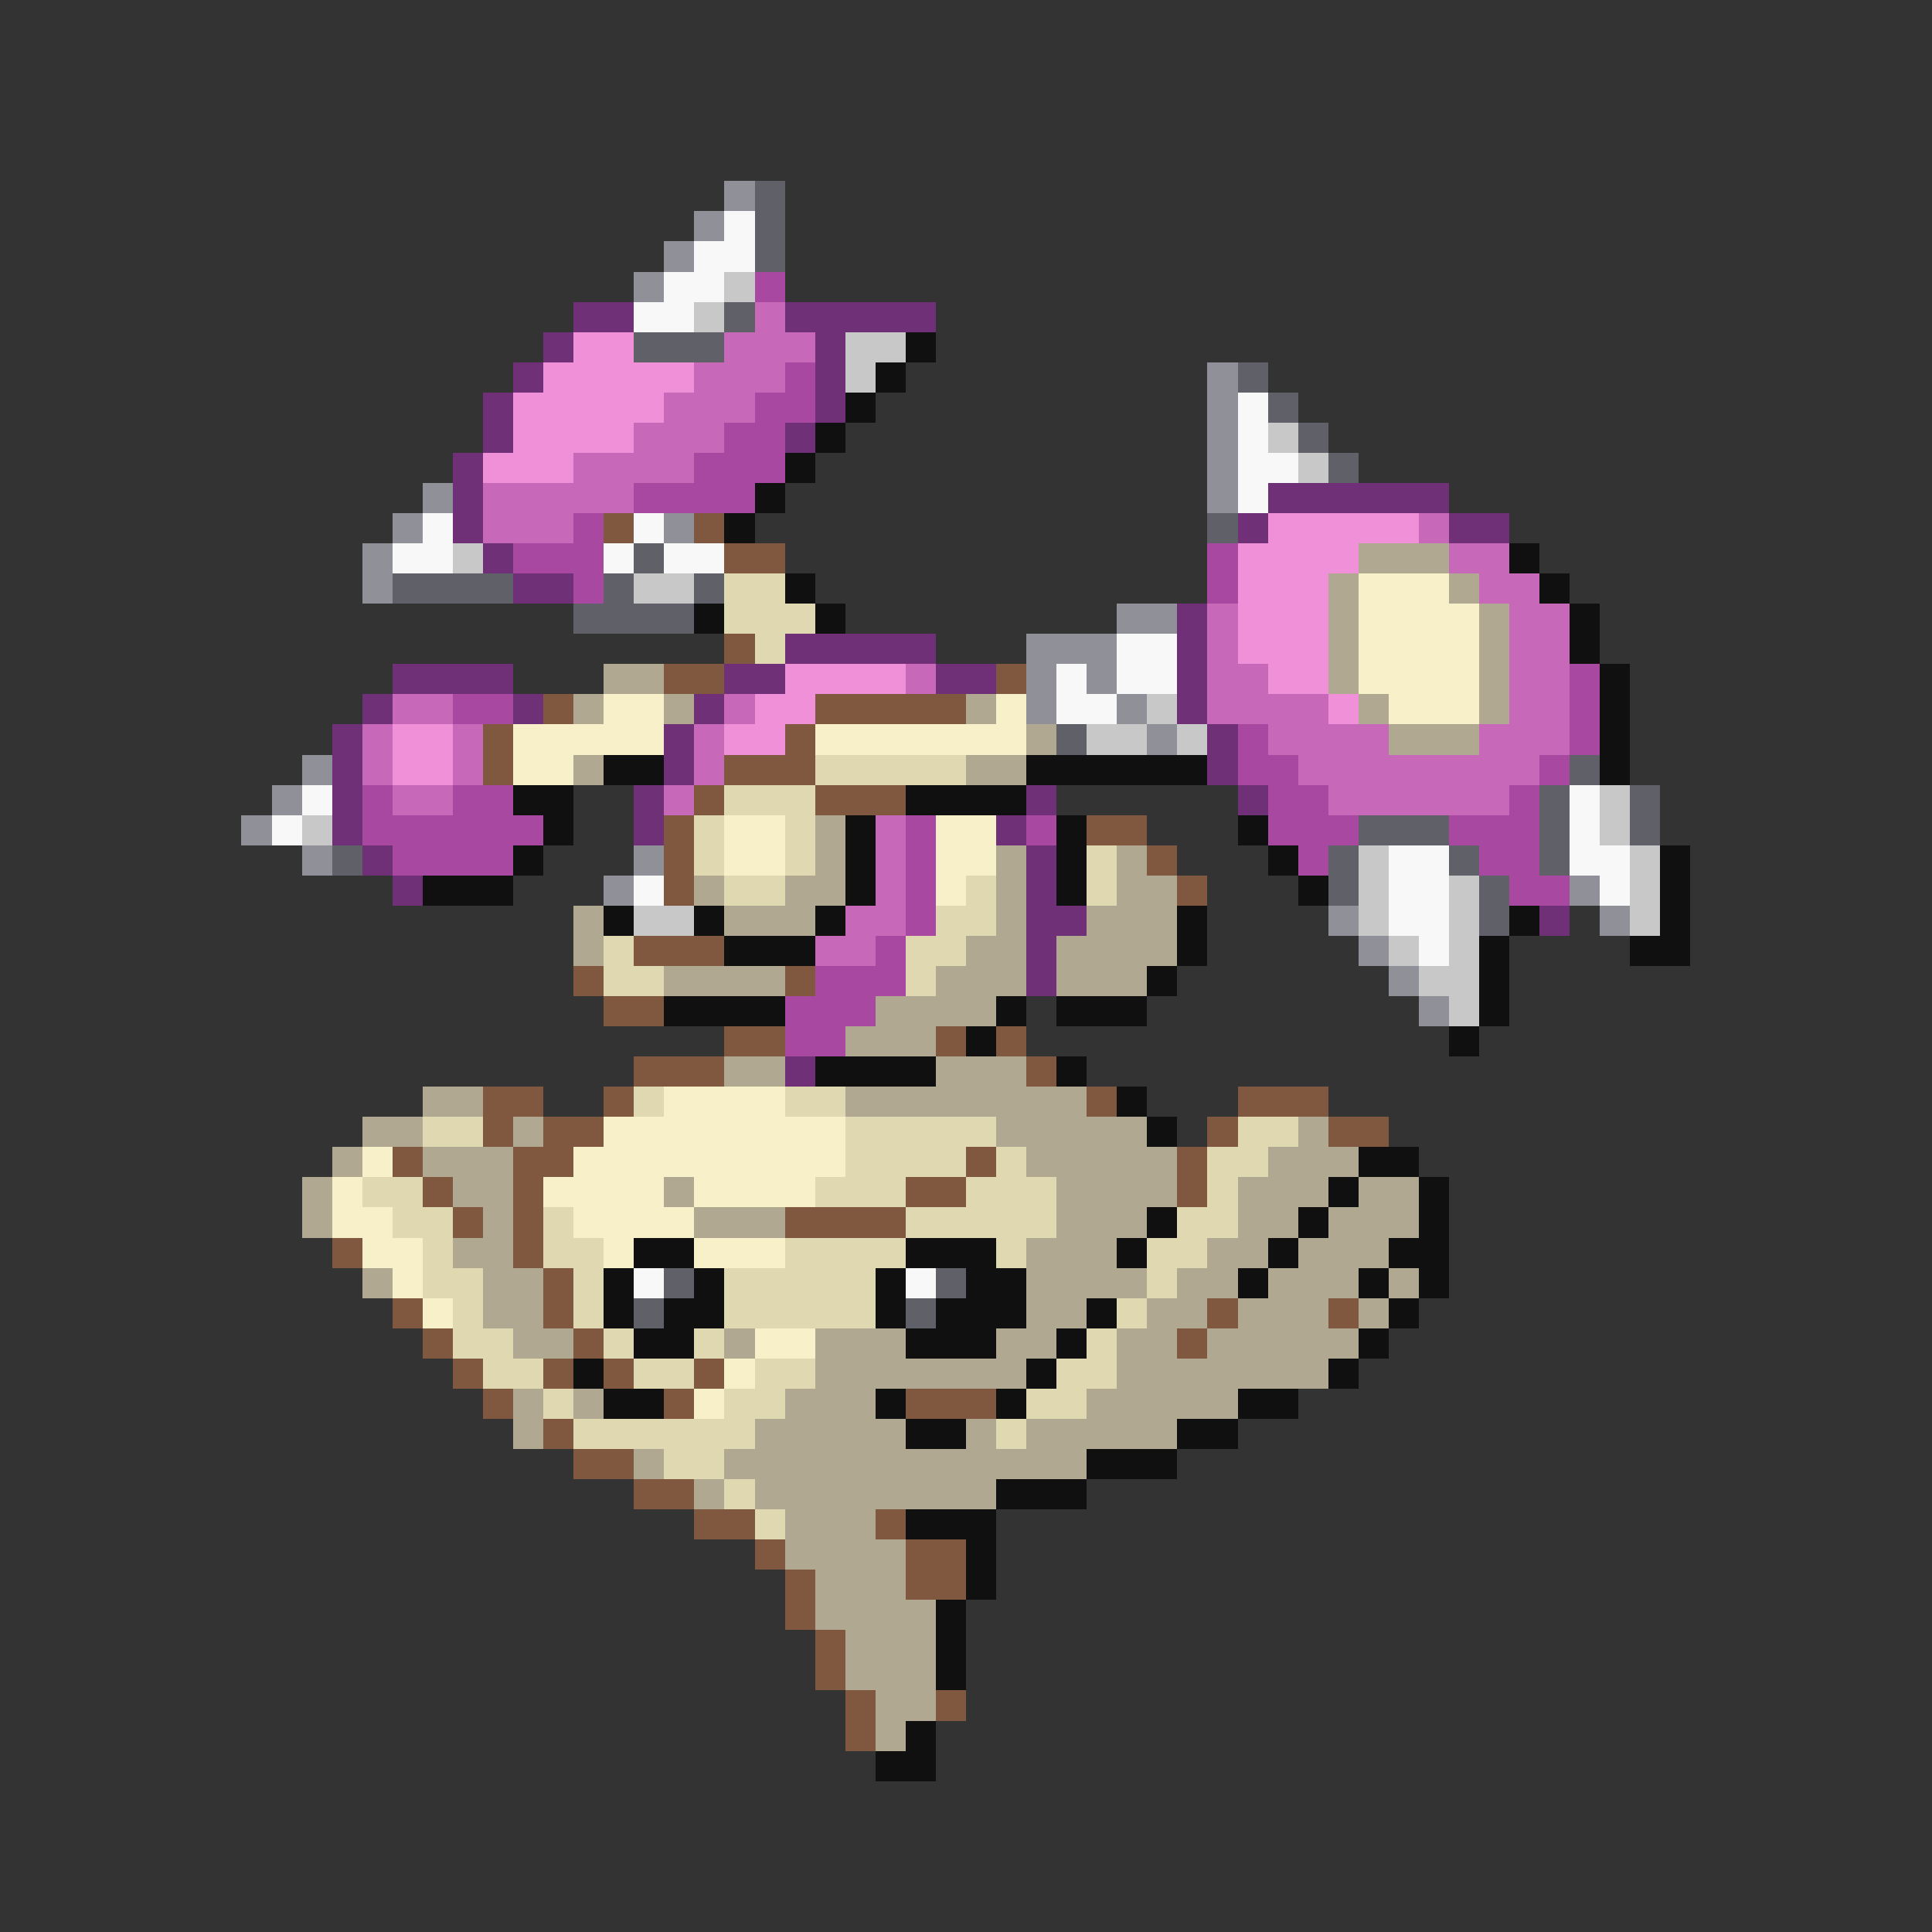 <svg xmlns="http://www.w3.org/2000/svg" viewBox="0 -0.5 64 64" shape-rendering="crispEdges">
<rect x="0" y="-0.5" width="64" height="64" fill="#333333" stroke="none"/>
<path stroke="#909098" d="M24 6h1M23 7h1M22 8h1M21 9h1M40 12h1M40 13h1M40 14h1M40 15h1M14 16h1M40 16h1M13 17h1M22 17h1M12 18h1M12 19h1M37 20h2M34 21h3M34 22h1M36 22h1M34 23h1M37 23h1M38 24h1M10 25h1M9 26h1M8 27h1M10 28h1M21 28h1M20 29h1M52 29h1M44 30h1M53 30h1M45 31h1M46 32h1M47 33h1" />
<path stroke="#606068" d="M25 6h1M25 7h1M25 8h1M24 10h1M21 11h3M41 12h1M42 13h1M43 14h1M44 15h1M40 17h1M21 18h1M13 19h4M20 19h1M23 19h1M19 20h4M35 24h1M52 25h1M51 26h1M54 26h1M45 27h3M51 27h1M54 27h1M11 28h1M44 28h1M48 28h1M51 28h1M44 29h1M49 29h1M49 30h1M22 42h1M31 42h1M21 43h1M30 43h1" />
<path stroke="#f8f8f8" d="M24 7h1M23 8h2M22 9h2M21 10h2M41 13h1M41 14h1M41 15h2M41 16h1M14 17h1M21 17h1M13 18h2M20 18h1M22 18h2M37 21h2M35 22h1M37 22h2M35 23h2M10 26h1M52 26h1M9 27h1M52 27h1M46 28h2M52 28h2M21 29h1M46 29h2M53 29h1M46 30h2M47 31h1M21 42h1M30 42h1" />
<path stroke="#c8c8c8" d="M24 9h1M23 10h1M28 11h2M28 12h1M42 14h1M43 15h1M15 18h1M21 19h2M38 23h1M36 24h2M39 24h1M53 26h1M10 27h1M53 27h1M45 28h1M54 28h1M45 29h1M48 29h1M54 29h1M21 30h2M45 30h1M48 30h1M54 30h1M46 31h1M48 31h1M47 32h2M48 33h1" />
<path stroke="#a848a0" d="M25 9h1M26 12h1M25 13h2M24 14h2M23 15h3M21 16h4M19 17h1M17 18h3M40 18h1M19 19h1M40 19h1M52 22h1M15 23h2M52 23h1M41 24h1M52 24h1M41 25h2M51 25h1M12 26h1M15 26h2M42 26h2M50 26h1M12 27h6M30 27h1M34 27h1M42 27h3M48 27h3M13 28h4M30 28h1M43 28h1M49 28h2M30 29h1M50 29h2M30 30h1M29 31h1M27 32h3M26 33h3M26 34h2" />
<path stroke="#703078" d="M19 10h2M26 10h5M18 11h1M27 11h1M17 12h1M27 12h1M16 13h1M27 13h1M16 14h1M26 14h1M15 15h1M15 16h1M42 16h6M15 17h1M41 17h1M48 17h2M16 18h1M17 19h2M39 20h1M26 21h5M39 21h1M13 22h4M24 22h2M31 22h2M39 22h1M12 23h1M17 23h1M23 23h1M39 23h1M11 24h1M22 24h1M40 24h1M11 25h1M22 25h1M40 25h1M11 26h1M21 26h1M34 26h1M41 26h1M11 27h1M21 27h1M33 27h1M12 28h1M34 28h1M13 29h1M34 29h1M34 30h2M51 30h1M34 31h1M34 32h1M26 35h1" />
<path stroke="#c868b8" d="M25 10h1M24 11h3M23 12h3M22 13h3M21 14h3M19 15h4M16 16h5M16 17h3M47 17h1M48 18h2M49 19h2M40 20h1M50 20h2M40 21h1M50 21h2M30 22h1M40 22h2M50 22h2M13 23h2M24 23h1M40 23h4M50 23h2M12 24h1M15 24h1M23 24h1M42 24h4M49 24h3M12 25h1M15 25h1M23 25h1M43 25h8M13 26h2M22 26h1M44 26h6M29 27h1M29 28h1M29 29h1M28 30h2M27 31h2" />
<path stroke="#f090d8" d="M19 11h2M18 12h5M17 13h5M17 14h4M16 15h3M42 17h5M41 18h4M41 19h3M41 20h3M41 21h3M26 22h4M42 22h2M25 23h2M44 23h1M13 24h2M24 24h2M13 25h2" />
<path stroke="#101010" d="M30 11h1M29 12h1M28 13h1M27 14h1M26 15h1M25 16h1M24 17h1M50 18h1M26 19h1M51 19h1M23 20h1M27 20h1M52 20h1M52 21h1M53 22h1M53 23h1M53 24h1M20 25h2M34 25h6M53 25h1M17 26h2M30 26h4M18 27h1M28 27h1M35 27h1M41 27h1M17 28h1M28 28h1M35 28h1M42 28h1M55 28h1M14 29h3M28 29h1M35 29h1M43 29h1M55 29h1M20 30h1M23 30h1M27 30h1M39 30h1M50 30h1M55 30h1M24 31h3M39 31h1M49 31h1M54 31h2M38 32h1M49 32h1M22 33h4M33 33h1M35 33h3M49 33h1M32 34h1M48 34h1M27 35h4M35 35h1M37 36h1M38 37h1M45 38h2M44 39h1M47 39h1M38 40h1M43 40h1M47 40h1M21 41h2M30 41h3M37 41h1M42 41h1M46 41h2M20 42h1M23 42h1M29 42h1M32 42h2M41 42h1M45 42h1M47 42h1M20 43h1M22 43h2M29 43h1M31 43h3M36 43h1M46 43h1M21 44h2M30 44h3M35 44h1M45 44h1M19 45h1M34 45h1M44 45h1M20 46h2M29 46h1M33 46h1M41 46h2M30 47h2M39 47h2M36 48h3M33 49h3M30 50h3M32 51h1M32 52h1M31 53h1M31 54h1M31 55h1M30 57h1M29 58h2" />
<path stroke="#805840" d="M20 17h1M23 17h1M24 18h2M24 21h1M22 22h2M33 22h1M18 23h1M27 23h5M16 24h1M26 24h1M16 25h1M24 25h3M23 26h1M27 26h3M22 27h1M36 27h2M22 28h1M38 28h1M22 29h1M39 29h1M21 31h3M19 32h1M26 32h1M20 33h2M24 34h2M31 34h1M33 34h1M21 35h3M34 35h1M16 36h2M20 36h1M36 36h1M41 36h3M16 37h1M18 37h2M40 37h1M44 37h2M13 38h1M17 38h2M32 38h1M39 38h1M14 39h1M17 39h1M30 39h2M39 39h1M15 40h1M17 40h1M26 40h4M11 41h1M17 41h1M18 42h1M13 43h1M18 43h1M40 43h1M44 43h1M14 44h1M19 44h1M39 44h1M15 45h1M18 45h1M20 45h1M23 45h1M16 46h1M22 46h1M30 46h3M18 47h1M19 48h2M21 49h2M23 50h2M29 50h1M25 51h1M30 51h2M26 52h1M30 52h2M26 53h1M27 54h1M27 55h1M28 56h1M31 56h1M28 57h1" />
<path stroke="#b0a890" d="M45 18h3M44 19h1M48 19h1M44 20h1M49 20h1M44 21h1M49 21h1M20 22h2M44 22h1M49 22h1M19 23h1M22 23h1M32 23h1M45 23h1M49 23h1M34 24h1M46 24h3M19 25h1M32 25h2M27 27h1M27 28h1M33 28h1M37 28h1M23 29h1M26 29h2M33 29h1M37 29h2M19 30h1M24 30h3M33 30h1M36 30h3M19 31h1M32 31h2M35 31h4M22 32h4M31 32h3M35 32h3M29 33h4M28 34h3M24 35h2M31 35h3M14 36h2M28 36h8M12 37h2M17 37h1M33 37h5M43 37h1M11 38h1M14 38h3M34 38h5M42 38h3M10 39h1M15 39h2M22 39h1M35 39h4M41 39h3M45 39h2M10 40h1M16 40h1M23 40h3M35 40h3M41 40h2M44 40h3M15 41h2M34 41h3M40 41h2M43 41h3M12 42h1M16 42h2M34 42h4M39 42h2M42 42h3M46 42h1M16 43h2M34 43h2M38 43h2M41 43h3M45 43h1M17 44h2M24 44h1M27 44h3M33 44h2M37 44h2M40 44h5M27 45h7M37 45h7M17 46h1M19 46h1M26 46h3M36 46h5M17 47h1M25 47h5M32 47h1M34 47h5M21 48h1M24 48h12M23 49h1M25 49h8M26 50h3M26 51h4M27 52h3M27 53h4M28 54h3M28 55h3M29 56h2M29 57h1" />
<path stroke="#e0d8b0" d="M24 19h2M24 20h3M25 21h1M27 25h5M24 26h3M23 27h1M26 27h1M23 28h1M26 28h1M36 28h1M24 29h2M32 29h1M36 29h1M31 30h2M20 31h1M30 31h2M20 32h2M30 32h1M21 36h1M26 36h2M14 37h2M28 37h5M41 37h2M28 38h4M33 38h1M40 38h2M12 39h2M27 39h3M32 39h3M40 39h1M13 40h2M18 40h1M30 40h5M39 40h2M14 41h1M18 41h2M26 41h4M33 41h1M38 41h2M14 42h2M19 42h1M24 42h5M38 42h1M15 43h1M19 43h1M24 43h5M37 43h1M15 44h2M20 44h1M23 44h1M36 44h1M16 45h2M21 45h2M25 45h2M35 45h2M18 46h1M24 46h2M34 46h2M19 47h6M33 47h1M22 48h2M24 49h1M25 50h1" />
<path stroke="#f8f0c8" d="M45 19h3M45 20h4M45 21h4M45 22h4M20 23h2M33 23h1M46 23h3M17 24h5M27 24h7M17 25h2M24 27h2M31 27h2M24 28h2M31 28h2M31 29h1M22 36h4M20 37h8M12 38h1M19 38h9M11 39h1M18 39h4M23 39h4M11 40h2M19 40h4M12 41h2M20 41h1M23 41h3M13 42h1M14 43h1M25 44h2M24 45h1M23 46h1" />
</svg>